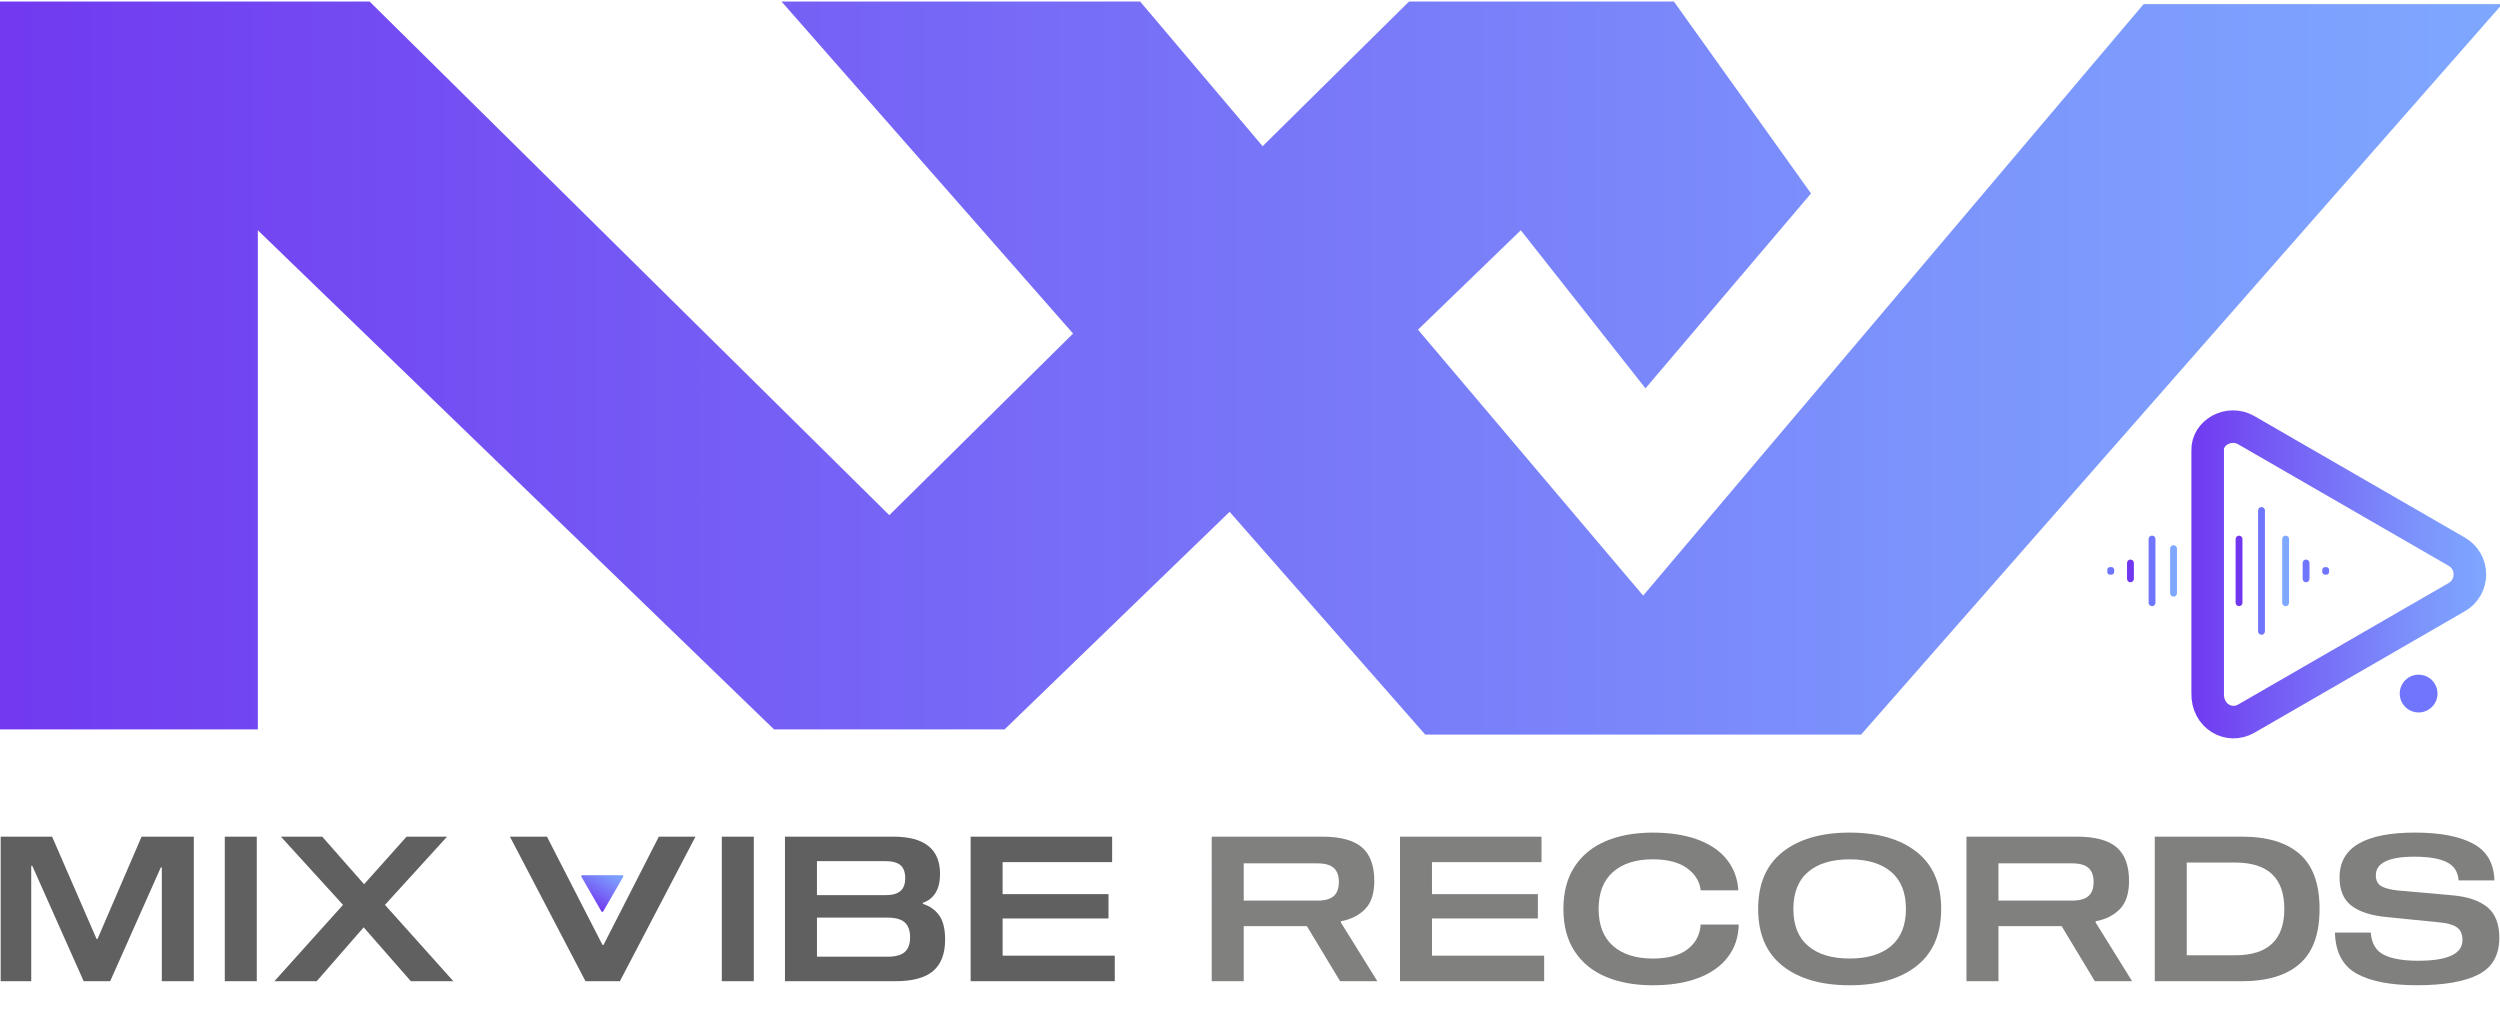 <?xml version="1.0" encoding="utf-8"?>
<!-- Generator: Adobe Illustrator 26.5.0, SVG Export Plug-In . SVG Version: 6.00 Build 0)  -->
<svg version="1.1" id="Layer_1" xmlns="http://www.w3.org/2000/svg" xmlns:xlink="http://www.w3.org/1999/xlink" x="0px" y="0px"
	 viewBox="0 0 1920.01 777.15" style="enable-background:new 0 0 1920.01 777.15;" xml:space="preserve">
<style type="text/css">
	.st0{fill:none;stroke:url(#SVGID_00000124869272246722021830000010254545074749038271_);stroke-width:25;stroke-miterlimit:10;}
	.st1{fill:#606060;}
	.st2{fill:#80807E;}
	.st3{fill:url(#SVGID_00000061434518836100213960000004121362389353578647_);}
	.st4{fill:#6F75FD;}
	.st5{fill:#7136F0;}
	.st6{fill:#7EA7FF;}
</style>
<g>
	<g>
		<defs>
			<path id="SVGID_1_" d="M1263.73,298.24l-95.75-121.4L771.55,560.16h-177.1L198.01,176.84v383.32h-198v-559h283.83L683,395.65
				l399.16-394.5h203.39l105.32,147.42L1263.73,298.24L1263.73,298.24z M1429.33,564.16h-334.76L600.2,1.16h275.41l386.34,456.27
				L1646.3,3.16h275.41L1429.33,564.16L1429.33,564.16z"/>
		</defs>
		
			<linearGradient id="SVGID_00000114040747460964637020000016386111210532556196_" gradientUnits="userSpaceOnUse" x1="0.011" y1="282.656" x2="1921.709" y2="282.656">
			<stop  offset="6.340069e-07" style="stop-color:#7139F0"/>
			<stop  offset="0.356" style="stop-color:#7665F6"/>
			<stop  offset="0.785" style="stop-color:#7C95FC"/>
			<stop  offset="1" style="stop-color:#7EA7FF"/>
		</linearGradient>
		<use xlink:href="#SVGID_1_"  style="overflow:visible;fill:url(#SVGID_00000114040747460964637020000016386111210532556196_);"/>
		<clipPath id="SVGID_00000052094356230924635470000004148270724253890234_">
			<use xlink:href="#SVGID_1_"  style="overflow:visible;"/>
		</clipPath>
	</g>
	
		<linearGradient id="SVGID_00000119085398183364336270000005773895282944447913_" gradientUnits="userSpaceOnUse" x1="1683.001" y1="441.119" x2="1909.384" y2="441.119">
		<stop  offset="9.749855e-07" style="stop-color:#7139F0"/>
		<stop  offset="0.356" style="stop-color:#7665F6"/>
		<stop  offset="0.785" style="stop-color:#7C95FC"/>
		<stop  offset="1" style="stop-color:#7EA7FF"/>
	</linearGradient>
	
		<path style="fill:none;stroke:url(#SVGID_00000119085398183364336270000005773895282944447913_);stroke-width:25;stroke-miterlimit:10;" d="
		M1886.82,423.72l-161.62-93.31c-13.42-7.75-30.19,1.94-29.69,15.43v186.62c-0.5,17.49,16.27,27.18,29.69,19.43l161.62-93.31
		C1900.24,450.83,1900.24,431.46,1886.82,423.72z"/>
	<g>
		<path class="st1" d="M148.85,753.56h-24.57v-87.38h-0.78l-38.87,87.38H64.26l-39.49-88.63h-0.78v88.63H0.52V642.55h39.49
			l34.21,78.68h0.62l33.9-78.68h40.11V753.56z"/>
		<path class="st1" d="M172.64,753.56V642.55h24.57v111.02H172.64z"/>
		<path class="st1" d="M348.18,753.56h-32.65L279.3,712.2l-36.07,41.36h-32.5l52.71-58.62l-47.73-52.4h31.72l32.19,36.54
			l32.65-36.54h31.1l-47.73,52.4L348.18,753.56z"/>
		<path class="st1" d="M462.72,725.73h0.78l42.49-83.18h28.14l-58.04,111.02h-26.43l-58.04-111.02h28.45L462.72,725.73z"/>
		<path class="st1" d="M554.35,753.56V642.55h24.57v111.02H554.35z"/>
		<path class="st1" d="M721.26,702.95c3.06,4.2,4.59,10.44,4.59,18.74c0,10.78-3.06,18.79-9.17,24.02
			c-6.12,5.24-15.76,7.85-28.92,7.85h-84.9V642.55h83.18c23.94,0,35.92,9.54,35.92,28.61c0,5.91-1.14,10.73-3.42,14.46
			c-2.28,3.73-5.55,6.32-9.8,7.77v0.78C714.03,695.83,718.2,698.75,721.26,702.95z M691.56,684.29c2.43-2.12,3.65-5.42,3.65-9.87
			c0-4.56-1.22-7.88-3.65-9.95c-2.44-2.07-6.25-3.11-11.43-3.11h-52.71v26.12h52.71C685.32,687.48,689.13,686.42,691.56,684.29z
			 M694.83,731.17c2.75-2.38,4.12-6.17,4.12-11.35c0-5.18-1.38-8.99-4.12-11.43c-2.75-2.43-7.13-3.65-13.14-3.65h-54.26v30.01h54.26
			C687.7,734.75,692.08,733.56,694.83,731.17z"/>
		<path class="st1" d="M770.01,686.7h81.32v18.66h-81.32v28.61h86.14v19.59H745.44V642.55h108.68v19.59h-84.12V686.7z"/>
		<path class="st2" d="M1057.8,753.56h-28.61l-25.5-42.29h-48.51v42.29h-24.57V642.55h84.74c13.99,0,24.18,2.72,30.55,8.16
			c6.38,5.44,9.56,14.07,9.56,25.89c0,9.54-2.33,16.71-7,21.53c-4.67,4.82-10.88,7.96-18.66,9.41v0.93L1057.8,753.56z
			 M1024.3,688.18c2.64-2.33,3.96-5.93,3.96-10.81c0-4.87-1.32-8.47-3.96-10.81c-2.64-2.33-6.82-3.5-12.52-3.5h-56.6v28.61h56.6
			C1017.48,691.68,1021.65,690.51,1024.3,688.18z"/>
		<path class="st2" d="M1099.78,686.7h81.32v18.66h-81.32v28.61h86.14v19.59h-110.71V642.55h108.68v19.59h-84.12V686.7z"/>
		<path class="st2" d="M1295.7,666.8c-6.22-4.56-15.03-6.84-26.43-6.84c-12.96,0-23.12,3.24-30.48,9.72
			c-7.36,6.48-11.04,15.94-11.04,28.38c0,12.44,3.68,21.9,11.04,28.38c7.36,6.48,17.52,9.72,30.48,9.72
			c11.71,0,20.65-2.38,26.82-7.15c6.17-4.77,9.51-11.09,10.03-18.97h29.23c-0.21,9.64-2.98,17.96-8.32,24.96
			c-5.34,7-12.91,12.36-22.7,16.09c-9.79,3.73-21.48,5.6-35.06,5.6c-13.68,0-25.68-2.18-36-6.53
			c-10.32-4.35-18.32-10.91-24.02-19.67c-5.7-8.76-8.55-19.56-8.55-32.42c0-12.85,2.85-23.66,8.55-32.42
			c5.7-8.76,13.71-15.32,24.02-19.67c10.31-4.35,22.31-6.53,36-6.53c13.47,0,25.06,1.81,34.75,5.44
			c9.69,3.63,17.15,8.78,22.39,15.47c5.23,6.69,8.11,14.49,8.63,23.4h-28.92C1305.39,677.01,1301.91,671.36,1295.7,666.8z"/>
		<path class="st2" d="M1472.01,654.29c12.54,9.9,18.81,24.49,18.81,43.77s-6.27,33.87-18.81,43.77
			c-12.54,9.9-29.7,14.85-51.47,14.85c-21.77,0-38.92-4.95-51.46-14.85c-12.54-9.9-18.81-24.49-18.81-43.77s6.27-33.87,18.81-43.77
			c12.54-9.9,29.7-14.85,51.46-14.85C1442.32,639.44,1459.47,644.39,1472.01,654.29z M1452.42,726.51
			c7.56-6.43,11.35-15.91,11.35-28.45c0-12.54-3.79-22.03-11.35-28.45c-7.57-6.43-18.19-9.64-31.88-9.64s-24.31,3.21-31.87,9.64
			c-7.57,6.43-11.35,15.91-11.35,28.45c0,12.54,3.78,22.03,11.35,28.45c7.57,6.43,18.19,9.64,31.87,9.64
			S1444.85,732.94,1452.42,726.51z"/>
		<path class="st2" d="M1637.45,753.56h-28.61l-25.5-42.29h-48.51v42.29h-24.57V642.55H1595c13.99,0,24.18,2.72,30.55,8.16
			c6.38,5.44,9.56,14.07,9.56,25.89c0,9.54-2.33,16.71-7,21.53c-4.67,4.82-10.88,7.96-18.66,9.41v0.93L1637.45,753.56z
			 M1603.94,688.18c2.64-2.33,3.96-5.93,3.96-10.81c0-4.87-1.32-8.47-3.96-10.81c-2.64-2.33-6.82-3.5-12.52-3.5h-56.6v28.61h56.6
			C1597.13,691.68,1601.3,690.51,1603.94,688.18z"/>
		<path class="st2" d="M1766.19,655.92c10.16,8.92,15.24,22.96,15.24,42.14c0,19.18-5.08,33.22-15.24,42.14
			c-10.16,8.92-24.93,13.37-44.31,13.37h-67.01V642.55h67.01C1741.26,642.55,1756.03,647,1766.19,655.92z M1679.43,662.45v71.21
			h37.16c25.19,0,37.78-11.87,37.78-35.61c0-23.74-12.59-35.61-37.78-35.61H1679.43z"/>
		<path class="st2" d="M1878.84,661.98c-5.75-2.69-13.92-4.04-24.49-4.04c-19.8,0-29.7,4.77-29.7,14.3c0,3.84,1.35,6.58,4.04,8.24
			c2.69,1.66,7.05,2.8,13.06,3.42l41.98,3.73c11.61,1.04,20.47,4.07,26.59,9.1c6.12,5.03,9.17,12.88,9.17,23.56
			c0,13.27-5.34,22.65-16.01,28.14c-10.68,5.49-26.43,8.24-47.27,8.24c-20.21,0-35.66-2.98-46.33-8.94
			c-10.68-5.96-16.22-16.45-16.64-31.49h27.52c0.62,8.29,3.96,13.97,10.03,17.03c6.06,3.06,14.85,4.59,26.35,4.59
			c22.7,0,34.05-5.29,34.05-15.86c0-4.56-1.43-7.83-4.28-9.8c-2.85-1.97-7.02-3.21-12.52-3.73l-41.83-4.2
			c-11.71-1.14-20.6-4.04-26.67-8.71c-6.06-4.66-9.1-11.92-9.1-21.77c0-22.91,19.38-34.36,58.15-34.36c18.86,0,33.61,2.8,44.24,8.4
			c10.62,5.6,16.14,15.03,16.56,28.3h-27.52C1887.72,669.4,1884.59,664.68,1878.84,661.98z"/>
	</g>
	
		<linearGradient id="SVGID_00000062891939801117722180000013858352245802676905_" gradientUnits="userSpaceOnUse" x1="450.663" y1="693.601" x2="466.823" y2="665.61">
		<stop  offset="6.340069e-07" style="stop-color:#7139F0"/>
		<stop  offset="0.356" style="stop-color:#7665F6"/>
		<stop  offset="0.785" style="stop-color:#7C95FC"/>
		<stop  offset="1" style="stop-color:#7EA7FF"/>
	</linearGradient>
	<path style="fill:url(#SVGID_00000062891939801117722180000013858352245802676905_);" d="M463.27,699.96l15.36-26.61
		c0.31-0.53-0.08-1.2-0.69-1.2h-30.72c-0.61,0-1,0.66-0.69,1.2l15.36,26.61C462.2,700.49,462.97,700.49,463.27,699.96z"/>
	<circle class="st4" cx="1857.51" cy="532.66" r="14.5"/>
	<path class="st4" d="M1652.77,465.54L1652.77,465.54c1.45,0,2.63-1.18,2.63-2.63V414c0-1.45-1.18-2.63-2.63-2.63l0,0
		c-1.45,0-2.63,1.18-2.63,2.63v48.91C1650.14,464.36,1651.32,465.54,1652.77,465.54z"/>
	<path class="st5" d="M1636.19,447.18L1636.19,447.18c1.45,0,2.63-1.18,2.63-2.63v-12.18c0-1.45-1.18-2.63-2.63-2.63l0,0
		c-1.45,0-2.63,1.18-2.63,2.63v12.18C1633.55,446,1634.73,447.18,1636.19,447.18z"/>
	<path class="st4" d="M1771.07,447.18L1771.07,447.18c1.45,0,2.63-1.18,2.63-2.63v-12.18c0-1.45-1.18-2.63-2.63-2.63h0
		c-1.45,0-2.63,1.18-2.63,2.63v12.18C1768.44,446,1769.62,447.18,1771.07,447.18z"/>
	<path class="st4" d="M1785.64,441.36h1c1.18,0,2.13-0.95,2.13-2.13v-1.55c0-1.18-0.95-2.13-2.13-2.13h-1
		c-1.18,0-2.13,0.95-2.13,2.13v1.55C1783.5,440.41,1784.46,441.36,1785.64,441.36z"/>
	<path class="st4" d="M1620.46,441.36h1.19c1.13,0,2.04-0.91,2.04-2.04v-1.74c0-1.13-0.91-2.04-2.04-2.04h-1.19
		c-1.13,0-2.04,0.91-2.04,2.04v1.74C1618.42,440.45,1619.33,441.36,1620.46,441.36z"/>
	<path class="st6" d="M1669.29,458.22L1669.29,458.22c1.45,0,2.63-1.18,2.63-2.63v-34.26c0-1.45-1.18-2.63-2.63-2.63l0,0
		c-1.45,0-2.63,1.18-2.63,2.63v34.26C1666.65,457.04,1667.83,458.22,1669.29,458.22z"/>
	<path class="st5" d="M1719.59,465.54L1719.59,465.54c1.45,0,2.63-1.18,2.63-2.63V414c0-1.45-1.18-2.63-2.63-2.63l0,0
		c-1.45,0-2.63,1.18-2.63,2.63v48.91C1716.96,464.36,1718.14,465.54,1719.59,465.54z"/>
	<path class="st4" d="M1736.85,487.51L1736.85,487.51c1.45,0,2.63-1.18,2.63-2.63v-92.84c0-1.45-1.18-2.63-2.63-2.63l0,0
		c-1.45,0-2.63,1.18-2.63,2.63v92.84C1734.21,486.33,1735.39,487.51,1736.85,487.51z"/>
	<path class="st6" d="M1752.73,414v48.91c0,1.45,1.18,2.63,2.63,2.63l0,0c1.45,0,2.63-1.18,2.63-2.63V414
		c0-1.45-1.18-2.63-2.63-2.63l0,0C1753.91,411.37,1752.73,412.55,1752.73,414z"/>
</g>
</svg>
